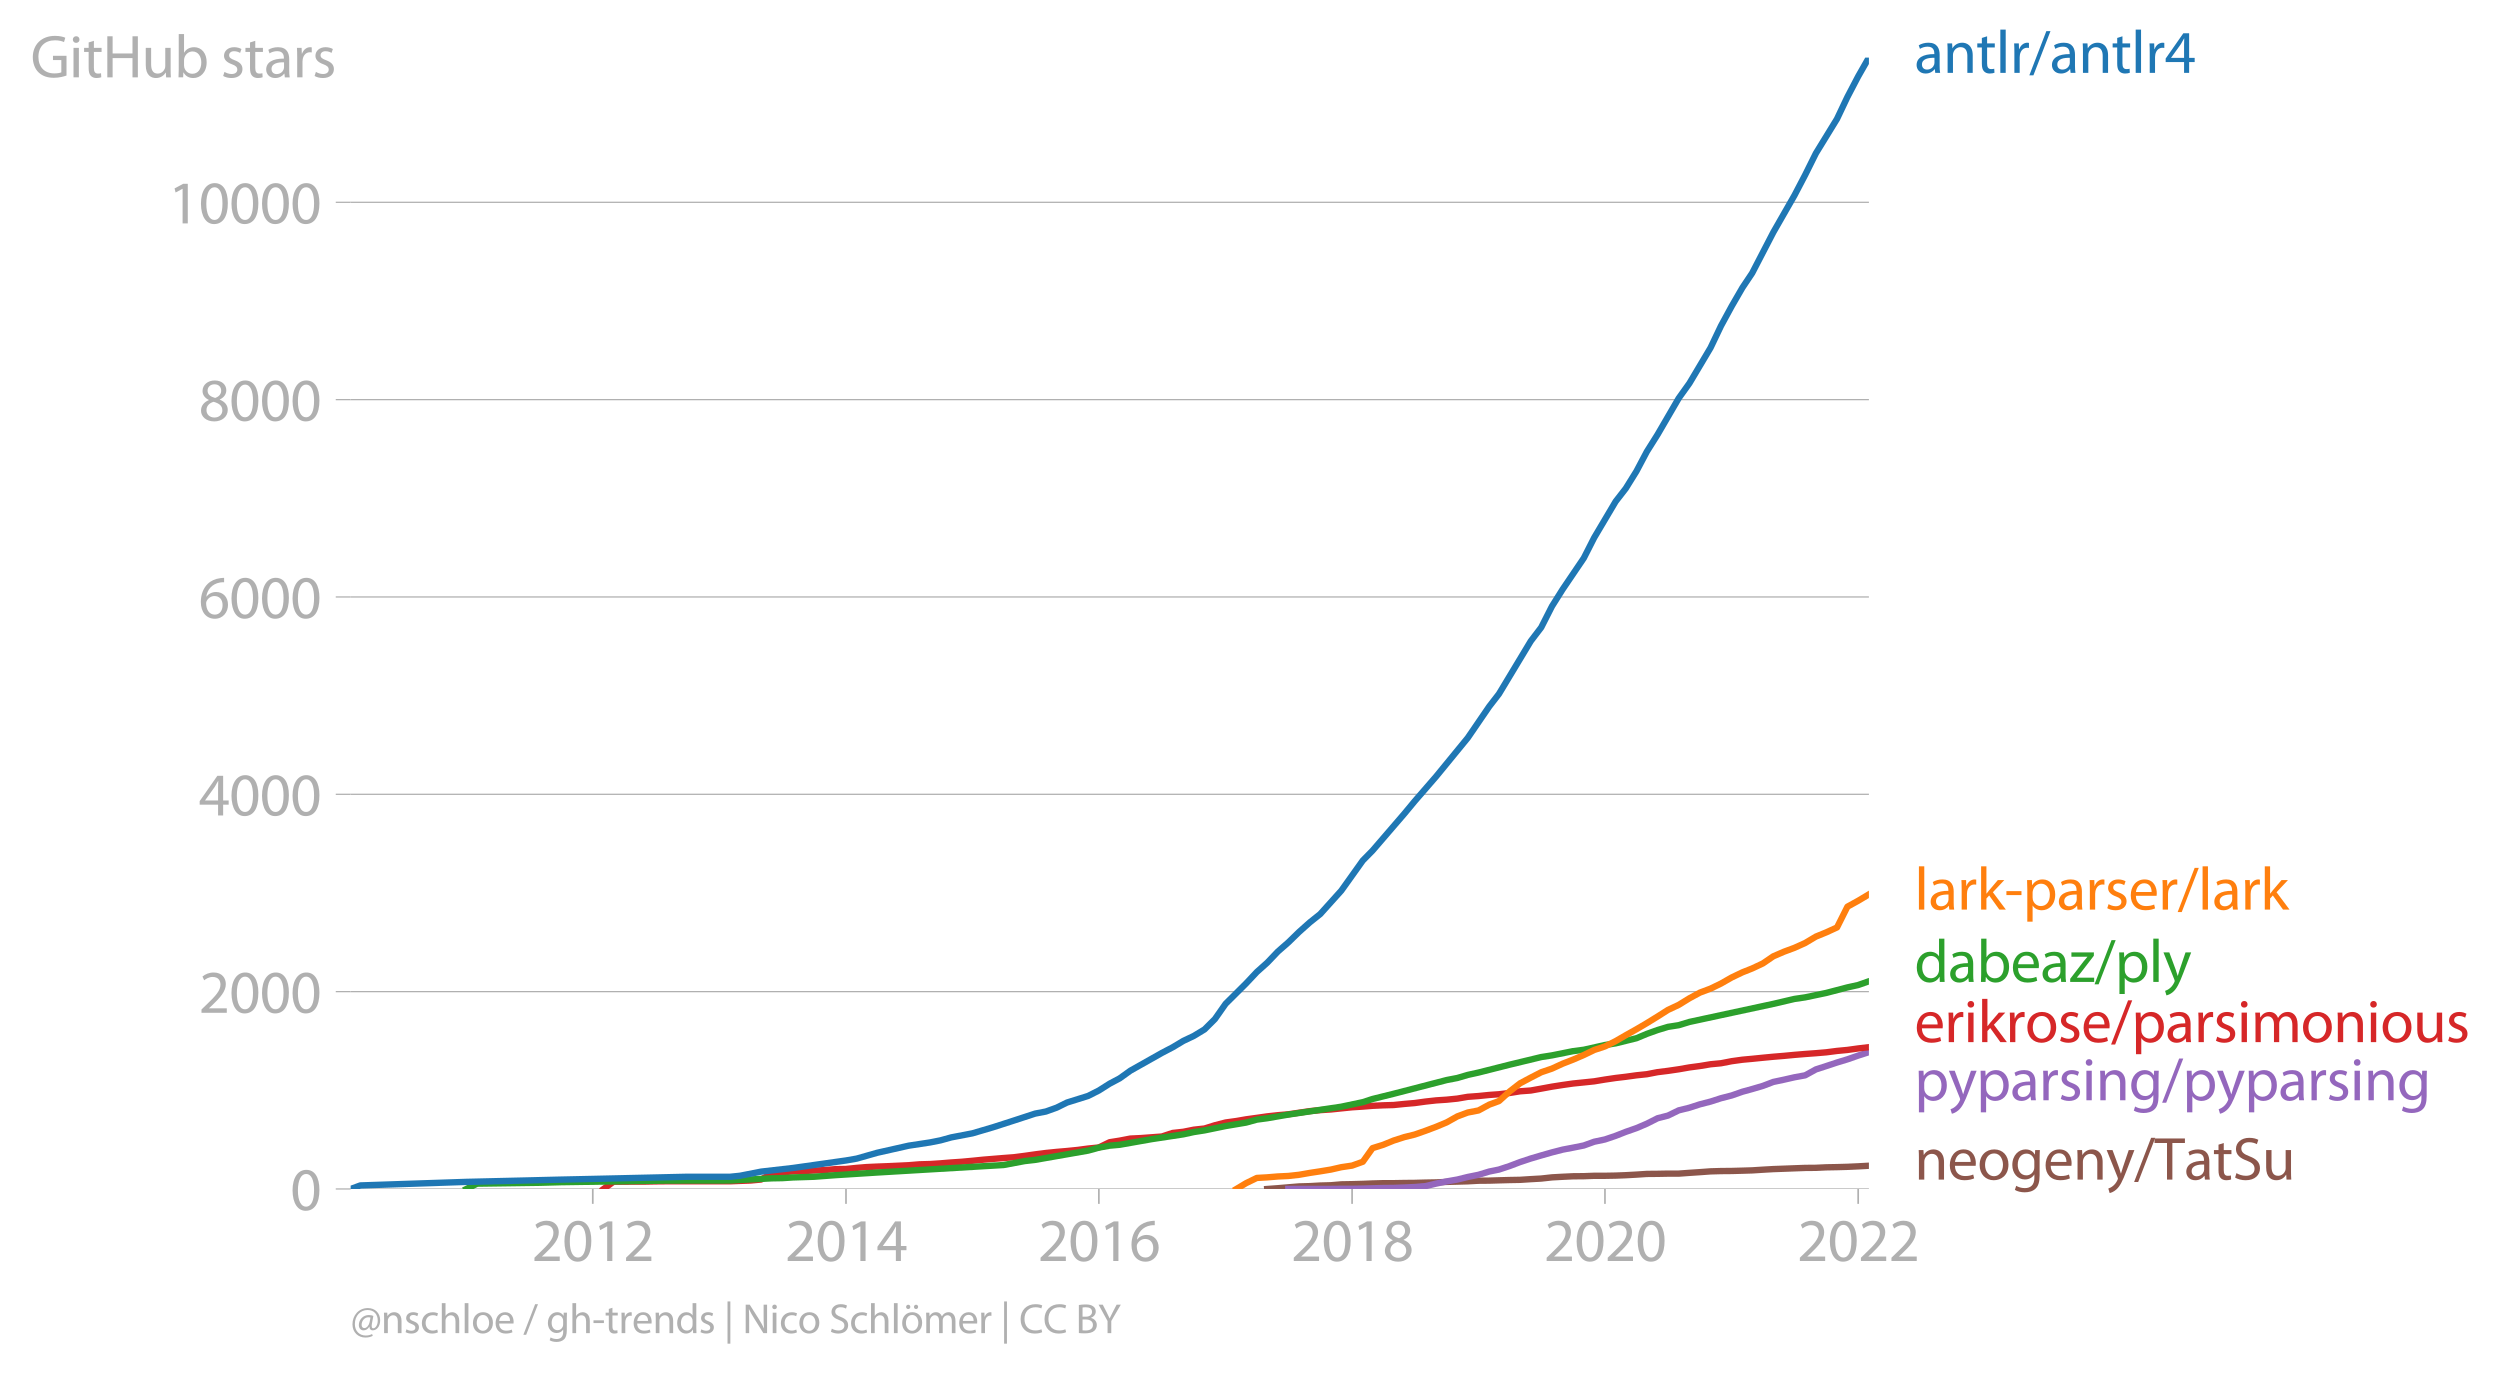 <svg xmlns:xlink="http://www.w3.org/1999/xlink" width="784.048" height="430.927" viewBox="0 0 588.036 323.195" xmlns="http://www.w3.org/2000/svg"><defs><style>*{stroke-linejoin:round;stroke-linecap:butt}</style></defs><g id="figure_1"><path d="M0 323.195h588.036V0H0v323.195z" style="fill:none" id="patch_1"/><g id="axes_1"><path d="M82.476 279.668h357.12V13.556H82.476v266.112z" style="fill:none" id="patch_2"/><g id="matplotlib.axis_1"><g id="xtick_1"><g id="line2d_1"><defs><path id="m87f1799187" d="M0 0v3.5" style="stroke:#b0b0b0;stroke-width:.4"/></defs><use xlink:href="#m87f1799187" x="139.43" y="279.668" style="fill:#b0b0b0;stroke:#b0b0b0;stroke-width:.4"/></g><g style="fill:#b0b0b0" transform="matrix(.14 0 0 -.14 125.067 296.608)" id="text_1"><defs><path id="MyriadPro-Regular-32" d="M2944 0v467H1075v13l333 307c877 845 1434 1466 1434 2234 0 595-378 1209-1274 1209-480 0-890-179-1178-422l180-397c192 160 505 352 883 352 621 0 825-390 825-813-6-627-486-1164-1548-2176L288 346V0h2656z" transform="scale(.016)"/><path id="MyriadPro-Regular-30" d="M1677 4230c-845 0-1447-768-1447-2163C243 691 794-70 1606-70c922 0 1447 780 1447 2195 0 1325-499 2105-1376 2105zm-32-435c582 0 845-672 845-1696 0-1062-276-1734-852-1734-512 0-844 614-844 1696 0 1133 358 1734 851 1734z" transform="scale(.016)"/><path id="MyriadPro-Regular-31" d="M1510 0h544v4160h-480l-908-486 108-429 724 390h12V0z" transform="scale(.016)"/></defs><use xlink:href="#MyriadPro-Regular-32"/><use xlink:href="#MyriadPro-Regular-30" x="51.3"/><use xlink:href="#MyriadPro-Regular-31" x="102.6"/><use xlink:href="#MyriadPro-Regular-32" x="153.9"/></g></g><g id="xtick_2"><use xlink:href="#m87f1799187" x="198.99" y="279.668" style="fill:#b0b0b0;stroke:#b0b0b0;stroke-width:.4" id="line2d_2"/><g style="fill:#b0b0b0" transform="matrix(.14 0 0 -.14 184.627 296.608)" id="text_2"><defs><path id="MyriadPro-Regular-34" d="M2560 0v1133h582v441h-582v2586h-608L96 1504v-371h1933V0h531zM666 1574v13l1017 1415c115 192 218 371 346 614h19c-13-218-19-435-19-653V1574H666z" transform="scale(.016)"/></defs><use xlink:href="#MyriadPro-Regular-32"/><use xlink:href="#MyriadPro-Regular-30" x="51.3"/><use xlink:href="#MyriadPro-Regular-31" x="102.6"/><use xlink:href="#MyriadPro-Regular-34" x="153.9"/></g></g><g id="xtick_3"><use xlink:href="#m87f1799187" x="258.47" y="279.668" style="fill:#b0b0b0;stroke:#b0b0b0;stroke-width:.4" id="line2d_3"/><g style="fill:#b0b0b0" transform="matrix(.14 0 0 -.14 244.107 296.608)" id="text_3"><defs><path id="MyriadPro-Regular-36" d="M2662 4224c-102 0-243-6-409-32-525-64-986-275-1331-614-410-410-704-1056-704-1876C218 621 800-70 1690-70c864 0 1382 704 1382 1465 0 813-518 1344-1254 1344-461 0-807-217-1005-480h-19c96 685 563 1331 1446 1479 160 25 307 32 422 25v461zM1690 365c-589 0-903 505-916 1190 0 103 26 186 64 250 154 301 468 512 807 512 518 0 857-359 857-954s-326-998-806-998h-6z" transform="scale(.016)"/></defs><use xlink:href="#MyriadPro-Regular-32"/><use xlink:href="#MyriadPro-Regular-30" x="51.3"/><use xlink:href="#MyriadPro-Regular-31" x="102.6"/><use xlink:href="#MyriadPro-Regular-36" x="153.9"/></g></g><g id="xtick_4"><use xlink:href="#m87f1799187" x="318.03" y="279.668" style="fill:#b0b0b0;stroke:#b0b0b0;stroke-width:.4" id="line2d_4"/><g style="fill:#b0b0b0" transform="matrix(.14 0 0 -.14 303.667 296.608)" id="text_4"><defs><path id="MyriadPro-Regular-38" d="M1062 2170c-512-218-825-589-825-1114C237 448 762-70 1632-70c794 0 1414 486 1414 1209 0 506-320 871-838 1075v20c512 243 685 620 685 972 0 519-403 1024-1210 1024-729 0-1286-448-1286-1107 0-358 198-717 659-934l6-19zm583-1831c-531 0-851 371-832 794 0 397 262 717 749 857 563-160 915-403 915-908 0-423-327-743-832-743zm6 3488c506 0 704-345 704-678 0-378-275-634-633-755-480 128-794 352-794 768 0 358 256 665 723 665z" transform="scale(.016)"/></defs><use xlink:href="#MyriadPro-Regular-32"/><use xlink:href="#MyriadPro-Regular-30" x="51.3"/><use xlink:href="#MyriadPro-Regular-31" x="102.6"/><use xlink:href="#MyriadPro-Regular-38" x="153.9"/></g></g><g id="xtick_5"><use xlink:href="#m87f1799187" x="377.51" y="279.668" style="fill:#b0b0b0;stroke:#b0b0b0;stroke-width:.4" id="line2d_5"/><g style="fill:#b0b0b0" transform="matrix(.14 0 0 -.14 363.147 296.608)" id="text_5"><use xlink:href="#MyriadPro-Regular-32"/><use xlink:href="#MyriadPro-Regular-30" x="51.3"/><use xlink:href="#MyriadPro-Regular-32" x="102.6"/><use xlink:href="#MyriadPro-Regular-30" x="153.9"/></g></g><g id="xtick_6"><use xlink:href="#m87f1799187" x="437.07" y="279.668" style="fill:#b0b0b0;stroke:#b0b0b0;stroke-width:.4" id="line2d_6"/><g style="fill:#b0b0b0" transform="matrix(.14 0 0 -.14 422.707 296.608)" id="text_6"><use xlink:href="#MyriadPro-Regular-32"/><use xlink:href="#MyriadPro-Regular-30" x="51.3"/><use xlink:href="#MyriadPro-Regular-32" x="102.6"/><use xlink:href="#MyriadPro-Regular-32" x="153.9"/></g></g></g><g id="matplotlib.axis_2"><g id="ytick_1"><path d="M82.476 279.668h357.12" clip-path="url(#p62ae7ba628)" style="fill:none;stroke:#b0b0b0;stroke-width:.3;stroke-linecap:square" id="line2d_7"/><g id="line2d_8"><defs><path id="mf8e626f682" d="M0 0h-3.5" style="stroke:#b0b0b0;stroke-width:.3"/></defs><use xlink:href="#mf8e626f682" x="82.476" y="279.668" style="fill:#b0b0b0;stroke:#b0b0b0;stroke-width:.3"/></g><use xlink:href="#MyriadPro-Regular-30" style="fill:#b0b0b0" transform="matrix(.14 0 0 -.14 68.295 284.638)" id="text_7"/></g><g id="ytick_2"><path d="M82.476 233.25h357.12" clip-path="url(#p62ae7ba628)" style="fill:none;stroke:#b0b0b0;stroke-width:.3;stroke-linecap:square" id="line2d_9"/><use xlink:href="#mf8e626f682" x="82.476" y="233.25" style="fill:#b0b0b0;stroke:#b0b0b0;stroke-width:.3" id="line2d_10"/><g style="fill:#b0b0b0" transform="matrix(.14 0 0 -.14 46.75 238.22)" id="text_8"><use xlink:href="#MyriadPro-Regular-32"/><use xlink:href="#MyriadPro-Regular-30" x="51.3"/><use xlink:href="#MyriadPro-Regular-30" x="102.6"/><use xlink:href="#MyriadPro-Regular-30" x="153.9"/></g></g><g id="ytick_3"><path d="M82.476 186.833h357.12" clip-path="url(#p62ae7ba628)" style="fill:none;stroke:#b0b0b0;stroke-width:.3;stroke-linecap:square" id="line2d_11"/><use xlink:href="#mf8e626f682" x="82.476" y="186.833" style="fill:#b0b0b0;stroke:#b0b0b0;stroke-width:.3" id="line2d_12"/><g style="fill:#b0b0b0" transform="matrix(.14 0 0 -.14 46.75 191.803)" id="text_9"><use xlink:href="#MyriadPro-Regular-34"/><use xlink:href="#MyriadPro-Regular-30" x="51.3"/><use xlink:href="#MyriadPro-Regular-30" x="102.6"/><use xlink:href="#MyriadPro-Regular-30" x="153.9"/></g></g><g id="ytick_4"><path d="M82.476 140.415h357.12" clip-path="url(#p62ae7ba628)" style="fill:none;stroke:#b0b0b0;stroke-width:.3;stroke-linecap:square" id="line2d_13"/><use xlink:href="#mf8e626f682" x="82.476" y="140.415" style="fill:#b0b0b0;stroke:#b0b0b0;stroke-width:.3" id="line2d_14"/><g style="fill:#b0b0b0" transform="matrix(.14 0 0 -.14 46.75 145.385)" id="text_10"><use xlink:href="#MyriadPro-Regular-36"/><use xlink:href="#MyriadPro-Regular-30" x="51.3"/><use xlink:href="#MyriadPro-Regular-30" x="102.6"/><use xlink:href="#MyriadPro-Regular-30" x="153.9"/></g></g><g id="ytick_5"><path d="M82.476 93.997h357.12" clip-path="url(#p62ae7ba628)" style="fill:none;stroke:#b0b0b0;stroke-width:.3;stroke-linecap:square" id="line2d_15"/><use xlink:href="#mf8e626f682" x="82.476" y="93.997" style="fill:#b0b0b0;stroke:#b0b0b0;stroke-width:.3" id="line2d_16"/><g style="fill:#b0b0b0" transform="matrix(.14 0 0 -.14 46.75 98.967)" id="text_11"><use xlink:href="#MyriadPro-Regular-38"/><use xlink:href="#MyriadPro-Regular-30" x="51.3"/><use xlink:href="#MyriadPro-Regular-30" x="102.6"/><use xlink:href="#MyriadPro-Regular-30" x="153.9"/></g></g><g id="ytick_6"><path d="M82.476 47.58h357.12" clip-path="url(#p62ae7ba628)" style="fill:none;stroke:#b0b0b0;stroke-width:.3;stroke-linecap:square" id="line2d_17"/><use xlink:href="#mf8e626f682" x="82.476" y="47.58" style="fill:#b0b0b0;stroke:#b0b0b0;stroke-width:.3" id="line2d_18"/><g style="fill:#b0b0b0" transform="matrix(.14 0 0 -.14 39.568 52.55)" id="text_12"><use xlink:href="#MyriadPro-Regular-31"/><use xlink:href="#MyriadPro-Regular-30" x="51.3"/><use xlink:href="#MyriadPro-Regular-30" x="102.6"/><use xlink:href="#MyriadPro-Regular-30" x="153.9"/><use xlink:href="#MyriadPro-Regular-30" x="205.2"/></g></g><g style="fill:#b0b0b0" transform="matrix(.14 0 0 -.14 7.2 18.197)" id="text_13"><defs><path id="MyriadPro-Regular-47" d="M3770 2266H2349v-448h877V531c-128-64-378-115-743-115-1005 0-1664 646-1664 1741 0 1081 685 1734 1735 1734 435 0 723-83 953-185l135 454c-186 90-576 198-1076 198-1446 0-2329-940-2336-2227 0-672 231-1248 602-1606 422-403 960-570 1613-570 582 0 1075 147 1325 237v2074z" transform="scale(.016)"/><path id="MyriadPro-Regular-69" d="M1030 0v3098H467V0h563zM749 4320c-205 0-352-154-352-352 0-192 141-346 339-346 224 0 365 154 358 346 0 198-134 352-345 352z" transform="scale(.016)"/><path id="MyriadPro-Regular-74" d="M595 3667v-569H115v-429h480V979c0-365 58-640 218-806C947 19 1158-70 1421-70c217 0 390 38 499 83l-26 422c-83-25-172-38-326-38-314 0-422 217-422 601v1671h806v429h-806v742l-551-173z" transform="scale(.016)"/><path id="MyriadPro-Regular-48" d="M486 4314V0h557v2022h2087V0h563v4314h-563V2509H1043v1805H486z" transform="scale(.016)"/><path id="MyriadPro-Regular-75" d="M3059 3098h-563V1197c0-103-19-205-51-288-103-250-365-512-743-512-512 0-691 397-691 985v1716H448V1286C448 198 1030-70 1517-70c550 0 877 326 1024 576h13l32-506h499c-19 243-26 525-26 845v2253z" transform="scale(.016)"/><path id="MyriadPro-Regular-62" d="M467 800c0-275-13-589-25-800h486l26 512h19c230-410 589-582 1037-582 691 0 1388 550 1388 1657 7 941-537 1581-1305 1581-499 0-858-224-1056-570h-13v1946H467V800zm557 998c0 90 19 167 32 231 115 429 474 691 858 691 601 0 921-531 921-1152 0-710-352-1190-941-1190-409 0-736 268-844 659-13 64-26 134-26 205v556z" transform="scale(.016)"/><path id="MyriadPro-Regular-73" d="M250 147C467 19 781-70 1120-70c736 0 1158 390 1158 934 0 461-275 730-812 934-404 154-589 269-589 525 0 231 185 423 518 423 288 0 512-103 634-180l141 410c-173 102-448 192-762 192-666 0-1069-410-1069-909 0-371 263-678 819-877 416-153 576-300 576-569 0-256-192-461-601-461-282 0-576 115-743 224L250 147z" transform="scale(.016)"/><path id="MyriadPro-Regular-61" d="M2643 1901c0 621-230 1267-1177 1267-391 0-762-109-1018-275l128-371c218 140 518 230 806 230 634 0 704-461 704-717v-64C890 1978 224 1568 224 819c0-448 320-889 947-889 442 0 775 217 947 460h20l44-390h512c-38 211-51 474-51 742v1159zm-544-858c0-57-13-121-32-179-89-262-345-518-749-518-288 0-531 172-531 537 0 602 698 711 1312 698v-538z" transform="scale(.016)"/><path id="MyriadPro-Regular-72" d="M467 0h557v1651c0 96 13 186 26 263 76 422 358 723 755 723 77 0 134-7 192-19v531c-51 13-96 19-160 19-378 0-717-262-858-678h-25l-20 608H442c19-288 25-602 25-967V0z" transform="scale(.016)"/></defs><use xlink:href="#MyriadPro-Regular-47"/><use xlink:href="#MyriadPro-Regular-69" x="64.6"/><use xlink:href="#MyriadPro-Regular-74" x="88"/><use xlink:href="#MyriadPro-Regular-48" x="121.1"/><use xlink:href="#MyriadPro-Regular-75" x="186.3"/><use xlink:href="#MyriadPro-Regular-62" x="241.4"/><use xlink:href="#MyriadPro-Regular-20" x="298.3"/><use xlink:href="#MyriadPro-Regular-73" x="319.5"/><use xlink:href="#MyriadPro-Regular-74" x="359.1"/><use xlink:href="#MyriadPro-Regular-61" x="392.2"/><use xlink:href="#MyriadPro-Regular-72" x="440.4"/><use xlink:href="#MyriadPro-Regular-73" x="473.1"/></g></g><path d="m298.068 279.668 2.526-.186 2.444-.209 2.526-.209 2.526-.07 2.444-.139 2.526-.07 2.445-.208 2.525-.046 2.526-.07 2.282-.093 2.525-.07h2.445l2.526-.046 2.444-.023 2.526-.07 2.526-.046 2.444-.116 2.526-.07 2.444-.07 2.526-.139 2.526-.023 2.281-.07 2.526-.07 2.444-.046 2.526-.162 2.445-.14 2.525-.278 2.526-.14 2.445-.115 2.525-.023 2.445-.093h2.526l2.526-.047 2.362-.092 2.526-.14 2.445-.162 2.525-.023 2.445-.047h2.526l2.525-.185 2.445-.163 2.526-.186 2.444-.07 2.526-.022 2.526-.07 2.281-.07 2.526-.162 2.444-.14 2.526-.092 2.444-.093 2.526-.093 2.526-.023 2.444-.116 2.526-.047 2.445-.07 2.525-.115 2.526-.14" clip-path="url(#p62ae7ba628)" style="fill:none;stroke:#8c564b;stroke-width:1.5;stroke-linecap:square" id="line2d_19"/><path d="m303.038 279.668 2.526-.023H313.06l2.445-.024h2.525l2.526-.046 2.282-.07 2.525-.07 2.445-.023 2.526-.092 2.444-.116 2.526-.21 2.526-.603 2.444-.51 2.526-.441 2.444-.604 2.526-.51 2.526-.766 2.281-.464 2.526-.836 2.444-.928 2.526-.836 2.445-.72 2.525-.719 2.526-.65 2.445-.464 2.525-.51 2.445-.882 2.526-.534 2.526-.859 2.362-.928 2.526-.882 2.445-1.044 2.525-1.277 2.445-.627 2.526-1.23 2.525-.626 2.445-.79 2.526-.65 2.444-.788 2.526-.65 2.526-.882 2.281-.627 2.526-.742 2.444-.929 2.526-.534 2.444-.557 2.526-.464 2.526-1.392 2.444-.79 2.526-.835 2.445-.743 2.525-.882 2.526-.812" clip-path="url(#p62ae7ba628)" style="fill:none;stroke:#9467bd;stroke-width:1.5;stroke-linecap:square" id="line2d_20"/><path d="m141.956 279.668 2.362-1.718h2.526l2.445-.023h2.525l2.445-.046 2.526-.024H171.777l2.281-.092 2.526-.093 2.444-.232 2.526-1.416 2.444-.279 2.526-.208 2.526-.093 2.444-.116 2.526-.116 2.445-.21 2.525-.046 2.526-.255 2.282-.186 2.525-.116 2.445-.092 2.526-.116 2.444-.117 2.526-.208 2.526-.07 2.444-.163 2.526-.208 2.444-.163 2.526-.232 2.526-.255 2.281-.186 2.526-.209 2.444-.185 2.526-.325 2.445-.349 2.525-.324 2.526-.256 2.445-.209 2.525-.255 2.445-.325 2.526-.255 2.526-1.23 2.362-.372 2.526-.487 2.445-.116 2.525-.186 2.445-.185 2.526-.836 2.525-.278 2.445-.488 2.526-.278 2.444-.766 2.526-.65 2.526-.348 2.281-.395 2.526-.348 2.444-.348 2.526-.278 2.444-.21 2.526-.37 2.526-.372 2.444-.232 2.526-.163 2.445-.255 2.525-.255 2.526-.163 2.282-.185 2.525-.116 2.445-.07 2.526-.255 2.444-.21 2.526-.347 2.526-.279 2.444-.162 2.526-.255 2.444-.418 2.526-.186 2.526-.255 2.281-.163 2.526-.301 2.444-.395 2.526-.186 2.445-.44 2.525-.465 2.526-.394 2.445-.348 2.525-.256 2.445-.255 2.526-.418 2.526-.371 2.362-.279 2.526-.348 2.445-.255 2.525-.487 2.445-.302 2.526-.371 2.525-.441 2.445-.325 2.526-.418 2.444-.232 2.526-.488 2.526-.348 2.281-.209 2.526-.255 2.444-.232 2.526-.209 2.444-.232 2.526-.209 2.526-.186 2.444-.208 2.526-.325 2.445-.232 2.525-.349 2.526-.301" clip-path="url(#p62ae7ba628)" style="fill:none;stroke:#d62728;stroke-width:1.5;stroke-linecap:square" id="line2d_21"/><g style="fill:#1f77b4" transform="matrix(.14 0 0 -.14 450.31 17.14)" id="text_14"><defs><path id="MyriadPro-Regular-6e" d="M467 0h563v1862c0 96 13 192 39 263 96 313 384 576 755 576 531 0 717-416 717-915V0h563v1850c0 1062-666 1318-1094 1318-512 0-871-288-1024-582h-13l-32 512H442c19-256 25-519 25-839V0z" transform="scale(.016)"/><path id="MyriadPro-Regular-6c" d="M467 0h563v4544H467V0z" transform="scale(.016)"/><path id="MyriadPro-Regular-2f" d="m422-256 1792 4640h-435L-6-256h428z" transform="scale(.016)"/></defs><use xlink:href="#MyriadPro-Regular-61"/><use xlink:href="#MyriadPro-Regular-6e" x="48.2"/><use xlink:href="#MyriadPro-Regular-74" x="103.7"/><use xlink:href="#MyriadPro-Regular-6c" x="136.8"/><use xlink:href="#MyriadPro-Regular-72" x="160.4"/><use xlink:href="#MyriadPro-Regular-2f" x="193.1"/><use xlink:href="#MyriadPro-Regular-61" x="227.4"/><use xlink:href="#MyriadPro-Regular-6e" x="275.6"/><use xlink:href="#MyriadPro-Regular-74" x="331.1"/><use xlink:href="#MyriadPro-Regular-6c" x="364.2"/><use xlink:href="#MyriadPro-Regular-72" x="387.8"/><use xlink:href="#MyriadPro-Regular-34" x="420.5"/></g><g style="fill:#ff7f0e" transform="matrix(.14 0 0 -.14 450.31 213.95)" id="text_15"><defs><path id="MyriadPro-Regular-6b" d="M1024 4544H467V0h557v1165l288 320L2381 0h685L1702 1824l1197 1274h-678l-909-1069c-90-109-198-243-275-352h-13v2867z" transform="scale(.016)"/><path id="MyriadPro-Regular-2d" d="M192 1939v-416h1581v416H192z" transform="scale(.016)"/><path id="MyriadPro-Regular-70" d="M467-1267h557V416h13c185-307 544-486 953-486 730 0 1408 550 1408 1664 0 940-563 1574-1312 1574-505 0-870-224-1100-602h-13l-26 532H442c12-295 25-615 25-1012v-3353zm557 3059c0 77 19 160 38 230 109 423 468 698 852 698 595 0 921-531 921-1152 0-710-345-1197-941-1197-403 0-742 269-844 659-13 71-26 148-26 231v531z" transform="scale(.016)"/><path id="MyriadPro-Regular-65" d="M2957 1446c6 58 19 148 19 263 0 569-269 1459-1280 1459-902 0-1453-736-1453-1670C243 563 813-70 1766-70c493 0 832 108 1031 198l-96 403c-211-89-455-160-858-160-563 0-1049 314-1062 1075h2176zM787 1850c45 390 295 915 864 915 634 0 787-557 781-915H787z" transform="scale(.016)"/></defs><use xlink:href="#MyriadPro-Regular-6c"/><use xlink:href="#MyriadPro-Regular-61" x="23.6"/><use xlink:href="#MyriadPro-Regular-72" x="71.8"/><use xlink:href="#MyriadPro-Regular-6b" x="104.5"/><use xlink:href="#MyriadPro-Regular-2d" x="151.4"/><use xlink:href="#MyriadPro-Regular-70" x="182.1"/><use xlink:href="#MyriadPro-Regular-61" x="239"/><use xlink:href="#MyriadPro-Regular-72" x="287.2"/><use xlink:href="#MyriadPro-Regular-73" x="319.9"/><use xlink:href="#MyriadPro-Regular-65" x="359.5"/><use xlink:href="#MyriadPro-Regular-72" x="409.6"/><use xlink:href="#MyriadPro-Regular-2f" x="442.3"/><use xlink:href="#MyriadPro-Regular-6c" x="476.6"/><use xlink:href="#MyriadPro-Regular-61" x="500.2"/><use xlink:href="#MyriadPro-Regular-72" x="548.4"/><use xlink:href="#MyriadPro-Regular-6b" x="581.1"/></g><g style="fill:#2ca02c" transform="matrix(.14 0 0 -.14 450.31 230.96)" id="text_16"><defs><path id="MyriadPro-Regular-64" d="M2579 4544V2694h-13c-140 250-460 474-934 474-755 0-1395-634-1389-1664C243 563 819-70 1568-70c506 0 883 262 1056 608h13l25-538h506c-19 211-26 525-26 800v3744h-563zm0-3245c0-89-6-166-25-243-103-422-448-672-826-672-608 0-915 518-915 1146 0 684 345 1196 928 1196 422 0 729-294 813-652 19-71 25-167 25-237v-538z" transform="scale(.016)"/><path id="MyriadPro-Regular-7a" d="M115 0h2515v448H819v13c141 160 269 313 397 486l1382 1799 7 352H243v-455h1677v-13c-141-166-269-313-403-480L115 326V0z" transform="scale(.016)"/><path id="MyriadPro-Regular-79" d="M58 3098 1203 243c26-70 39-115 39-147s-20-77-45-134c-128-288-320-506-474-628-166-140-352-230-493-275l141-473c141 25 416 121 691 364 384 333 660 877 1063 1940l845 2208h-596l-614-1818c-77-224-141-461-198-646h-13c-51 185-128 428-199 633L672 3098H58z" transform="scale(.016)"/></defs><use xlink:href="#MyriadPro-Regular-64"/><use xlink:href="#MyriadPro-Regular-61" x="56.4"/><use xlink:href="#MyriadPro-Regular-62" x="104.6"/><use xlink:href="#MyriadPro-Regular-65" x="161.5"/><use xlink:href="#MyriadPro-Regular-61" x="211.6"/><use xlink:href="#MyriadPro-Regular-7a" x="259.8"/><use xlink:href="#MyriadPro-Regular-2f" x="302.6"/><use xlink:href="#MyriadPro-Regular-70" x="336.9"/><use xlink:href="#MyriadPro-Regular-6c" x="393.8"/><use xlink:href="#MyriadPro-Regular-79" x="417.4"/></g><g style="fill:#d62728" transform="matrix(.14 0 0 -.14 450.31 245.12)" id="text_17"><defs><path id="MyriadPro-Regular-6f" d="M1779 3168c-857 0-1536-608-1536-1645C243 544 890-70 1728-70c749 0 1542 499 1542 1644 0 948-601 1594-1491 1594zm-13-422c666 0 928-666 928-1191 0-697-403-1203-940-1203-551 0-941 512-941 1190 0 589 288 1204 953 1204z" transform="scale(.016)"/><path id="MyriadPro-Regular-6d" d="M467 0h551v1869c0 96 12 192 44 275 90 282 346 563 698 563 429 0 646-358 646-851V0h551v1914c0 102 19 204 45 281 96 275 345 512 665 512 455 0 672-358 672-953V0h551v1824c0 1075-608 1344-1018 1344-294 0-499-77-685-218-128-96-249-230-345-403h-13c-135 365-455 621-877 621-512 0-800-275-973-570h-19l-26 500H442c19-256 25-519 25-839V0z" transform="scale(.016)"/></defs><use xlink:href="#MyriadPro-Regular-65"/><use xlink:href="#MyriadPro-Regular-72" x="50.1"/><use xlink:href="#MyriadPro-Regular-69" x="82.8"/><use xlink:href="#MyriadPro-Regular-6b" x="106.2"/><use xlink:href="#MyriadPro-Regular-72" x="153.1"/><use xlink:href="#MyriadPro-Regular-6f" x="185.8"/><use xlink:href="#MyriadPro-Regular-73" x="240.7"/><use xlink:href="#MyriadPro-Regular-65" x="280.3"/><use xlink:href="#MyriadPro-Regular-2f" x="330.4"/><use xlink:href="#MyriadPro-Regular-70" x="364.7"/><use xlink:href="#MyriadPro-Regular-61" x="421.6"/><use xlink:href="#MyriadPro-Regular-72" x="469.8"/><use xlink:href="#MyriadPro-Regular-73" x="502.5"/><use xlink:href="#MyriadPro-Regular-69" x="542.1"/><use xlink:href="#MyriadPro-Regular-6d" x="565.5"/><use xlink:href="#MyriadPro-Regular-6f" x="648.9"/><use xlink:href="#MyriadPro-Regular-6e" x="703.8"/><use xlink:href="#MyriadPro-Regular-69" x="759.3"/><use xlink:href="#MyriadPro-Regular-6f" x="782.7"/><use xlink:href="#MyriadPro-Regular-75" x="837.6"/><use xlink:href="#MyriadPro-Regular-73" x="892.7"/></g><g style="fill:#9467bd" transform="matrix(.14 0 0 -.14 450.31 258.798)" id="text_18"><defs><path id="MyriadPro-Regular-67" d="M3110 2246c0 378 13 628 26 852h-493l-25-468h-13c-135 256-429 538-967 538-710 0-1395-595-1395-1645C243 666 794 13 1562 13c480 0 812 230 985 518h13V186c0-781-422-1082-998-1082-384 0-704 115-909 243l-141-429c250-166 659-256 1030-256 391 0 826 90 1127 372 301 268 441 704 441 1414v1798zm-556-928c0-96-13-204-45-300-122-359-435-576-781-576-608 0-915 505-915 1113 0 717 384 1171 921 1171 410 0 685-268 788-595 25-77 32-160 32-256v-557z" transform="scale(.016)"/></defs><use xlink:href="#MyriadPro-Regular-70"/><use xlink:href="#MyriadPro-Regular-79" x="56.9"/><use xlink:href="#MyriadPro-Regular-70" x="104"/><use xlink:href="#MyriadPro-Regular-61" x="160.9"/><use xlink:href="#MyriadPro-Regular-72" x="209.1"/><use xlink:href="#MyriadPro-Regular-73" x="241.8"/><use xlink:href="#MyriadPro-Regular-69" x="281.4"/><use xlink:href="#MyriadPro-Regular-6e" x="304.8"/><use xlink:href="#MyriadPro-Regular-67" x="360.3"/><use xlink:href="#MyriadPro-Regular-2f" x="416.2"/><use xlink:href="#MyriadPro-Regular-70" x="450.5"/><use xlink:href="#MyriadPro-Regular-79" x="507.4"/><use xlink:href="#MyriadPro-Regular-70" x="554.5"/><use xlink:href="#MyriadPro-Regular-61" x="611.4"/><use xlink:href="#MyriadPro-Regular-72" x="659.6"/><use xlink:href="#MyriadPro-Regular-73" x="692.3"/><use xlink:href="#MyriadPro-Regular-69" x="731.9"/><use xlink:href="#MyriadPro-Regular-6e" x="755.3"/><use xlink:href="#MyriadPro-Regular-67" x="810.8"/></g><g style="fill:#8c564b" transform="matrix(.14 0 0 -.14 450.31 277.453)" id="text_19"><defs><path id="MyriadPro-Regular-54" d="M1306 0h563v3840h1318v474H-6v-474h1312V0z" transform="scale(.016)"/><path id="MyriadPro-Regular-53" d="M269 211C499 58 954-70 1370-70c1017 0 1510 582 1510 1248 0 633-371 985-1101 1267-595 230-857 429-857 832 0 294 224 646 812 646 391 0 679-128 820-205l153 455c-192 109-512 211-953 211-839 0-1396-499-1396-1171 0-608 436-973 1140-1223 582-224 812-454 812-857 0-435-332-736-902-736-384 0-749 128-998 281L269 211z" transform="scale(.016)"/></defs><use xlink:href="#MyriadPro-Regular-6e"/><use xlink:href="#MyriadPro-Regular-65" x="55.5"/><use xlink:href="#MyriadPro-Regular-6f" x="105.6"/><use xlink:href="#MyriadPro-Regular-67" x="160.5"/><use xlink:href="#MyriadPro-Regular-65" x="216.4"/><use xlink:href="#MyriadPro-Regular-6e" x="266.5"/><use xlink:href="#MyriadPro-Regular-79" x="322"/><use xlink:href="#MyriadPro-Regular-2f" x="369.1"/><use xlink:href="#MyriadPro-Regular-54" x="403.4"/><use xlink:href="#MyriadPro-Regular-61" x="453.1"/><use xlink:href="#MyriadPro-Regular-74" x="501.3"/><use xlink:href="#MyriadPro-Regular-53" x="534.4"/><use xlink:href="#MyriadPro-Regular-75" x="583.7"/></g><g style="fill:#b0b0b0" transform="matrix(.097 0 0 -.097 82.476 313.566)" id="text_20"><defs><path id="MyriadPro-Regular-40" d="M2867 1632c-70-397-409-870-781-870-281 0-422 204-422 486 0 621 454 1152 1018 1152 147 0 256-26 320-45l-135-723zm384-1773c-262-147-601-224-966-224-947 0-1645 666-1645 1735 0 1299 877 2131 1920 2131 992 0 1549-672 1549-1600 0-743-365-1178-691-1171-212 6-288 230-192 716l217 1159c-166 77-409 134-685 134-889 0-1516-723-1516-1517 0-505 320-806 691-806 384 0 678 186 902 563h26c-19-390 217-563 473-563 602 0 1140 563 1140 1523 0 1069-749 1856-1863 1856-1421 0-2336-1145-2336-2464C275 96 1165-672 2214-672c429 0 788 70 1140 256l-103 275z" transform="scale(.016)"/><path id="MyriadPro-Regular-63" d="M2579 538c-160-71-371-154-691-154-614 0-1075 442-1075 1158 0 647 384 1172 1094 1172 307 0 519-71 653-148l128 436c-154 76-448 160-781 160-1011 0-1664-692-1664-1645C243 570 851-70 1786-70c416 0 742 108 889 185l-96 423z" transform="scale(.016)"/><path id="MyriadPro-Regular-68" d="M467 0h563v1869c0 109 7 192 39 269 102 307 390 563 755 563 531 0 717-423 717-922V0h563v1843c0 1069-666 1325-1082 1325-211 0-409-64-576-160-172-96-313-237-403-397h-13v1933H467V0z" transform="scale(.016)"/><path id="MyriadPro-Regular-7c" d="M550 4800v-6400h429v6400H550z" transform="scale(.016)"/><path id="MyriadPro-Regular-4e" d="M1011 0v1843c0 717-13 1235-45 1779l20 7c217-467 505-960 806-1440L3162 0h563v4314h-525V2509c0-672 13-1197 64-1773l-13-6c-205 441-454 896-774 1401L1094 4314H486V0h525z" transform="scale(.016)"/><path id="MyriadPro-Regular-f6" d="M1165 3648c185 0 313 154 313 326 0 186-134 327-313 327s-327-147-327-327c0-172 135-326 320-326h7zm1184 0c185 0 313 154 313 326 0 186-134 327-313 327s-320-147-320-327c0-172 128-326 313-326h7zm-570-480c-857 0-1536-608-1536-1645C243 544 890-70 1728-70c749 0 1542 499 1542 1644 0 948-601 1594-1491 1594zm-13-422c666 0 928-666 928-1191 0-697-403-1203-940-1203-551 0-941 512-941 1190 0 589 288 1204 953 1204z" transform="scale(.016)"/><path id="MyriadPro-Regular-43" d="M3386 582c-224-108-570-179-909-179-1050 0-1658 679-1658 1735 0 1132 672 1779 1683 1779 359 0 660-77 871-179l134 454c-147 77-486 192-1024 192-1337 0-2253-915-2253-2266C230 704 1146-70 2362-70c524 0 934 108 1139 211l-115 441z" transform="scale(.016)"/><path id="MyriadPro-Regular-42" d="M486 13c186-26 480-51 864-51 704 0 1191 128 1492 403 217 211 364 493 364 864 0 640-480 979-889 1081v13c454 167 729 531 729 947 0 340-134 596-358 762-269 218-627 314-1184 314-390 0-774-39-1018-90V13zm557 3865c90 20 237 39 493 39 563 0 947-199 947-704 0-416-345-723-934-723h-506v1388zm0-1811h461c608 0 1114-243 1114-832 0-627-532-838-1108-838-198 0-358 6-467 25v1645z" transform="scale(.016)"/><path id="MyriadPro-Regular-59" d="M2010 0v1837l1446 2477h-634l-620-1191c-167-326-314-608-436-889h-12c-135 300-263 563-429 889L717 4314H83l1363-2484V0h564z" transform="scale(.016)"/></defs><use xlink:href="#MyriadPro-Regular-40"/><use xlink:href="#MyriadPro-Regular-6e" x="73.7"/><use xlink:href="#MyriadPro-Regular-73" x="129.2"/><use xlink:href="#MyriadPro-Regular-63" x="168.8"/><use xlink:href="#MyriadPro-Regular-68" x="213.6"/><use xlink:href="#MyriadPro-Regular-6c" x="269.1"/><use xlink:href="#MyriadPro-Regular-6f" x="292.7"/><use xlink:href="#MyriadPro-Regular-65" x="347.6"/><use xlink:href="#MyriadPro-Regular-20" x="397.7"/><use xlink:href="#MyriadPro-Regular-2f" x="418.9"/><use xlink:href="#MyriadPro-Regular-20" x="453.2"/><use xlink:href="#MyriadPro-Regular-67" x="474.4"/><use xlink:href="#MyriadPro-Regular-68" x="530.3"/><use xlink:href="#MyriadPro-Regular-2d" x="585.8"/><use xlink:href="#MyriadPro-Regular-74" x="616.5"/><use xlink:href="#MyriadPro-Regular-72" x="649.6"/><use xlink:href="#MyriadPro-Regular-65" x="682.3"/><use xlink:href="#MyriadPro-Regular-6e" x="732.4"/><use xlink:href="#MyriadPro-Regular-64" x="787.9"/><use xlink:href="#MyriadPro-Regular-73" x="844.3"/><use xlink:href="#MyriadPro-Regular-20" x="883.9"/><use xlink:href="#MyriadPro-Regular-7c" x="905.1"/><use xlink:href="#MyriadPro-Regular-20" x="929"/><use xlink:href="#MyriadPro-Regular-4e" x="950.2"/><use xlink:href="#MyriadPro-Regular-69" x="1016"/><use xlink:href="#MyriadPro-Regular-63" x="1039.4"/><use xlink:href="#MyriadPro-Regular-6f" x="1084.2"/><use xlink:href="#MyriadPro-Regular-20" x="1139.1"/><use xlink:href="#MyriadPro-Regular-53" x="1160.3"/><use xlink:href="#MyriadPro-Regular-63" x="1209.6"/><use xlink:href="#MyriadPro-Regular-68" x="1254.4"/><use xlink:href="#MyriadPro-Regular-6c" x="1309.9"/><use xlink:href="#MyriadPro-Regular-f6" x="1333.5"/><use xlink:href="#MyriadPro-Regular-6d" x="1388.4"/><use xlink:href="#MyriadPro-Regular-65" x="1471.8"/><use xlink:href="#MyriadPro-Regular-72" x="1521.9"/><use xlink:href="#MyriadPro-Regular-20" x="1554.6"/><use xlink:href="#MyriadPro-Regular-7c" x="1575.8"/><use xlink:href="#MyriadPro-Regular-20" x="1599.7"/><use xlink:href="#MyriadPro-Regular-43" x="1620.9"/><use xlink:href="#MyriadPro-Regular-43" x="1678.9"/><use xlink:href="#MyriadPro-Regular-20" x="1736.9"/><use xlink:href="#MyriadPro-Regular-42" x="1758.1"/><use xlink:href="#MyriadPro-Regular-59" x="1812.3"/></g><path d="m109.69 279.668 2.526-1.253 14.747-.21 4.97-.139 24.852-.371 14.992-.023 4.807-.255 4.97-.256 2.444-.046 2.526-.163 4.97-.162 4.97-.371 9.86-.627 29.74-1.764 4.97-.928 2.444-.279 12.466-2.181 2.526-.697 2.526-.464 2.362-.209 7.496-1.323 7.496-1.137 2.445-.534 2.526-.394 4.97-1.021 4.807-.813 2.526-.696 2.444-.325 4.97-.859 12.467-1.856 5.051-1.068 2.282-.743 4.97-1.23 12.466-3.226 2.526-.487 2.444-.72 2.526-.557 7.333-1.856 7.415-1.787 2.525-.395 4.97-.998 2.526-.325 4.97-1.114 2.527-.394 4.888-1.207 2.445-1.021 2.525-.906 2.445-.742 2.526-.395 2.525-.766 7.415-1.601 12.303-2.646 4.97-1.16 2.526-.372 4.97-1.044 4.97-1.3 2.526-.557 2.526-.882h0" clip-path="url(#p62ae7ba628)" style="fill:none;stroke:#2ca02c;stroke-width:1.5;stroke-linecap:square" id="line2d_22"/><path d="m290.817 279.668 2.281-1.37 2.526-1.23 2.444-.139 2.526-.209 2.444-.116 2.526-.278 2.526-.441 2.444-.372 2.526-.417 2.445-.557 2.525-.372 2.526-.905 2.282-3.203 2.525-.789 2.445-.998 2.526-.812 2.444-.603 2.526-.882 2.526-.952 2.444-1.021 2.526-1.416 2.444-.905 2.526-.487 2.526-1.37 2.281-.835 2.526-2.275 2.444-1.903 2.526-1.346 2.445-1.253 2.525-.859 2.526-1.16 2.445-.952 2.525-1.09 2.445-1.184 2.526-.836 2.526-1.253 2.362-1.37 2.526-1.415 2.445-1.44 2.525-1.554 2.445-1.555 2.526-1.184 2.525-1.555 2.445-1.323 2.526-.951 2.444-1.184 2.526-1.439 2.526-1.207 2.281-.905 2.526-1.184 2.444-1.67 2.526-1.091 2.444-.906 2.526-1.137 2.526-1.508 2.444-.998 2.526-1.16 2.445-4.875 2.525-1.392 2.526-1.509" clip-path="url(#p62ae7ba628)" style="fill:none;stroke:#ff7f0e;stroke-width:1.5;stroke-linecap:square" id="line2d_23"/><path d="m82.476 279.668 2.282-.836 24.932-.835 14.748-.348 7.496-.186 7.496-.163 22.325-.51h10.022l2.281-.232 4.97-.975 7.496-.859 12.466-1.764 2.526-.44 4.807-1.37 7.415-1.67 5.052-.767 2.444-.487 2.526-.696 4.97-.952 4.807-1.416 4.97-1.601 4.97-1.625 2.526-.487 2.526-.905 2.445-1.207 4.97-1.555 2.526-1.277 2.526-1.601 2.362-1.253 2.526-1.81 7.415-4.178 2.526-1.323 2.525-1.509 2.445-1.16 2.526-1.532 2.444-2.437 2.526-3.597 4.807-4.781 2.526-2.692 2.444-2.182 2.526-2.646 2.444-2.135 2.526-2.46 2.526-2.251 2.444-1.95 4.97-5.524 5.052-7.078 2.282-2.321 7.496-8.703 2.444-2.948 5.052-5.825 7.414-9.052 5.052-7.38 2.281-2.948 7.496-12.44 2.445-3.202 2.525-4.967 2.526-4.015 4.97-7.334 2.445-4.804 5.052-8.518 2.362-3.04 2.526-4.062 2.445-4.619 2.525-4.015 4.97-8.54 2.526-3.528 4.97-8.355 2.445-5.13 2.526-4.641 2.526-4.364 2.281-3.411 4.97-9.585 4.97-8.68 2.526-4.828 2.526-5.083 4.97-8.1 2.445-5.152 2.525-4.827 2.526-4.433h0" clip-path="url(#p62ae7ba628)" style="fill:none;stroke:#1f77b4;stroke-width:1.5;stroke-linecap:square" id="line2d_24"/></g></g><defs><clipPath id="p62ae7ba628"><path d="M82.476 13.556h357.12v266.112H82.476z"/></clipPath></defs></svg>
